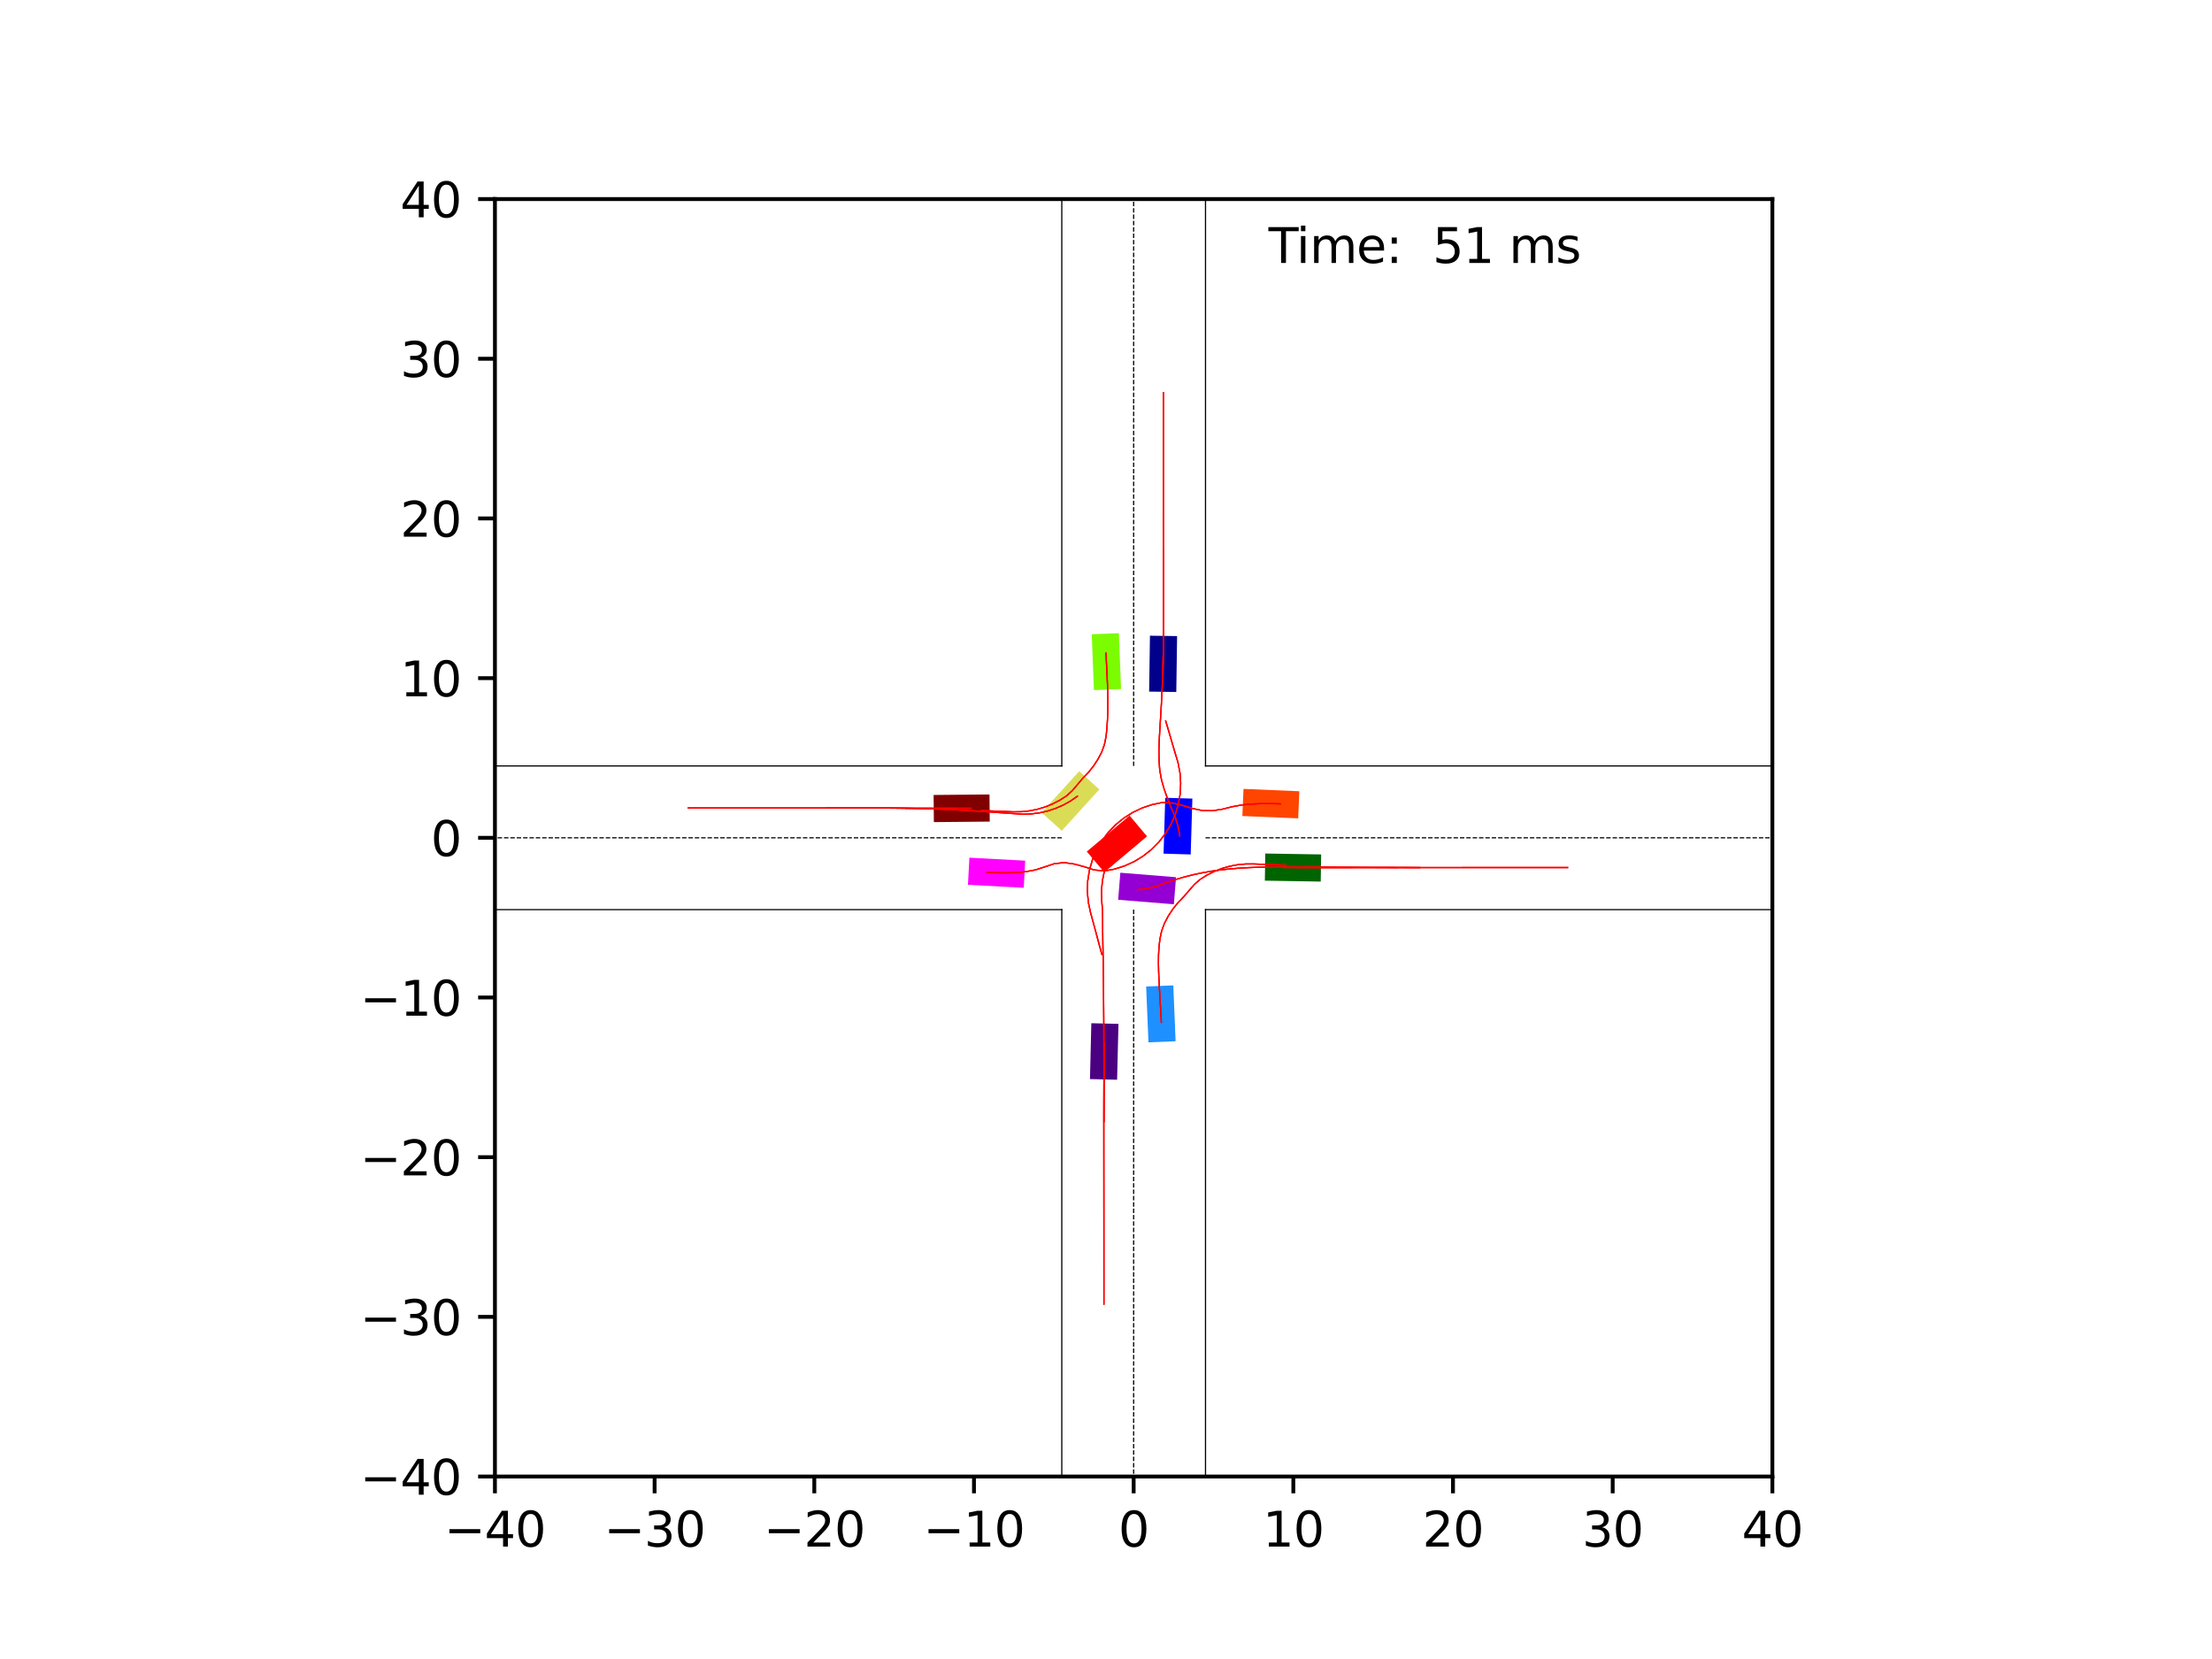 <?xml version="1.0" encoding="utf-8" standalone="no"?>
<!DOCTYPE svg PUBLIC "-//W3C//DTD SVG 1.1//EN"
  "http://www.w3.org/Graphics/SVG/1.1/DTD/svg11.dtd">
<svg xmlns:xlink="http://www.w3.org/1999/xlink" width="460.8pt" height="345.6pt" viewBox="0 0 460.8 345.6" xmlns="http://www.w3.org/2000/svg" version="1.1">
 <defs>
  <style type="text/css">*{stroke-linejoin: round; stroke-linecap: butt}</style>
 </defs>
 <g id="figure_1">
  <g id="patch_1">
   <path d="M 0 345.6 
L 460.8 345.6 
L 460.8 0 
L 0 0 
z
" style="fill: #ffffff"/>
  </g>
  <g id="axes_1">
   <g id="patch_2">
    <path d="M 103.104 307.584 
L 369.216 307.584 
L 369.216 41.472 
L 103.104 41.472 
z
" style="fill: #ffffff"/>
   </g>
   <g id="patch_3">
    <path d="M 245.042 144.152 
L 245.211 132.51 
L 239.556 132.428 
L 239.388 144.07 
z
" clip-path="url(#p0319dbdc70)" style="fill: #00008b"/>
   </g>
   <g id="patch_4">
    <path d="M 206.13 165.501 
L 194.488 165.606 
L 194.539 171.261 
L 206.181 171.155 
z
" clip-path="url(#p0319dbdc70)" style="fill: #800000"/>
   </g>
   <g id="patch_5">
    <path d="M 263.491 183.459 
L 275.132 183.648 
L 275.223 177.994 
L 263.583 177.805 
z
" clip-path="url(#p0319dbdc70)" style="fill: #006400"/>
   </g>
   <g id="patch_6">
    <path d="M 227.344 213.154 
L 227.061 224.792 
L 232.714 224.93 
L 232.997 213.291 
z
" clip-path="url(#p0319dbdc70)" style="fill: #4b0082"/>
   </g>
   <g id="patch_7">
    <path d="M 248.043 178 
L 248.393 166.363 
L 242.74 166.193 
L 242.39 177.83 
z
" clip-path="url(#p0319dbdc70)" style="fill: #0000ff"/>
   </g>
   <g id="patch_8">
    <path d="M 235.308 169.899 
L 226.399 177.394 
L 230.039 181.721 
L 238.948 174.227 
z
" clip-path="url(#p0319dbdc70)" style="fill: #ff0000"/>
   </g>
   <g id="patch_9">
    <path d="M 224.823 160.65 
L 216.999 169.272 
L 221.187 173.072 
L 229.011 164.45 
z
" clip-path="url(#p0319dbdc70)" style="fill: #dbdc56"/>
   </g>
   <g id="patch_10">
    <path d="M 232.932 187.441 
L 244.537 188.376 
L 244.991 182.739 
L 233.386 181.804 
z
" clip-path="url(#p0319dbdc70)" style="fill: #9400d3"/>
   </g>
   <g id="patch_11">
    <path d="M 244.898 216.907 
L 244.416 205.274 
L 238.766 205.509 
L 239.248 217.141 
z
" clip-path="url(#p0319dbdc70)" style="fill: #1e90ff"/>
   </g>
   <g id="patch_12">
    <path d="M 270.674 164.83 
L 259.042 164.343 
L 258.805 169.992 
L 270.437 170.48 
z
" clip-path="url(#p0319dbdc70)" style="fill: #ff4500"/>
   </g>
   <g id="patch_13">
    <path d="M 227.429 132.125 
L 227.886 143.758 
L 233.536 143.537 
L 233.08 131.903 
z
" clip-path="url(#p0319dbdc70)" style="fill: #7cfc00"/>
   </g>
   <g id="patch_14">
    <path d="M 201.644 184.318 
L 213.27 184.938 
L 213.571 179.292 
L 201.945 178.671 
z
" clip-path="url(#p0319dbdc70)" style="fill: #ff00ff"/>
   </g>
   <g id="matplotlib.axis_1">
    <g id="xtick_1">
     <g id="line2d_1">
      <defs>
       <path id="m25f420a0f6" d="M 0 0 
L 0 3.5 
" style="stroke: #000000; stroke-width: 0.8"/>
      </defs>
      <g>
       <use xlink:href="#m25f420a0f6" x="103.104" y="307.584" style="stroke: #000000; stroke-width: 0.8"/>
      </g>
     </g>
     <g id="text_1">
      <!-- −40 -->
      <g transform="translate(92.552 322.182) scale(0.1 -0.1)">
       <defs>
        <path id="DejaVuSans-2212" d="M 678 2272 
L 4684 2272 
L 4684 1741 
L 678 1741 
L 678 2272 
z
" transform="scale(0.016)"/>
        <path id="DejaVuSans-34" d="M 2419 4116 
L 825 1625 
L 2419 1625 
L 2419 4116 
z
M 2253 4666 
L 3047 4666 
L 3047 1625 
L 3713 1625 
L 3713 1100 
L 3047 1100 
L 3047 0 
L 2419 0 
L 2419 1100 
L 313 1100 
L 313 1709 
L 2253 4666 
z
" transform="scale(0.016)"/>
        <path id="DejaVuSans-30" d="M 2034 4250 
Q 1547 4250 1301 3770 
Q 1056 3291 1056 2328 
Q 1056 1369 1301 889 
Q 1547 409 2034 409 
Q 2525 409 2770 889 
Q 3016 1369 3016 2328 
Q 3016 3291 2770 3770 
Q 2525 4250 2034 4250 
z
M 2034 4750 
Q 2819 4750 3233 4129 
Q 3647 3509 3647 2328 
Q 3647 1150 3233 529 
Q 2819 -91 2034 -91 
Q 1250 -91 836 529 
Q 422 1150 422 2328 
Q 422 3509 836 4129 
Q 1250 4750 2034 4750 
z
" transform="scale(0.016)"/>
       </defs>
       <use xlink:href="#DejaVuSans-2212"/>
       <use xlink:href="#DejaVuSans-34" x="83.789"/>
       <use xlink:href="#DejaVuSans-30" x="147.412"/>
      </g>
     </g>
    </g>
    <g id="xtick_2">
     <g id="line2d_2">
      <g>
       <use xlink:href="#m25f420a0f6" x="136.368" y="307.584" style="stroke: #000000; stroke-width: 0.8"/>
      </g>
     </g>
     <g id="text_2">
      <!-- −30 -->
      <g transform="translate(125.816 322.182) scale(0.1 -0.1)">
       <defs>
        <path id="DejaVuSans-33" d="M 2597 2516 
Q 3050 2419 3304 2112 
Q 3559 1806 3559 1356 
Q 3559 666 3084 287 
Q 2609 -91 1734 -91 
Q 1441 -91 1130 -33 
Q 819 25 488 141 
L 488 750 
Q 750 597 1062 519 
Q 1375 441 1716 441 
Q 2309 441 2620 675 
Q 2931 909 2931 1356 
Q 2931 1769 2642 2001 
Q 2353 2234 1838 2234 
L 1294 2234 
L 1294 2753 
L 1863 2753 
Q 2328 2753 2575 2939 
Q 2822 3125 2822 3475 
Q 2822 3834 2567 4026 
Q 2313 4219 1838 4219 
Q 1578 4219 1281 4162 
Q 984 4106 628 3988 
L 628 4550 
Q 988 4650 1302 4700 
Q 1616 4750 1894 4750 
Q 2613 4750 3031 4423 
Q 3450 4097 3450 3541 
Q 3450 3153 3228 2886 
Q 3006 2619 2597 2516 
z
" transform="scale(0.016)"/>
       </defs>
       <use xlink:href="#DejaVuSans-2212"/>
       <use xlink:href="#DejaVuSans-33" x="83.789"/>
       <use xlink:href="#DejaVuSans-30" x="147.412"/>
      </g>
     </g>
    </g>
    <g id="xtick_3">
     <g id="line2d_3">
      <g>
       <use xlink:href="#m25f420a0f6" x="169.632" y="307.584" style="stroke: #000000; stroke-width: 0.8"/>
      </g>
     </g>
     <g id="text_3">
      <!-- −20 -->
      <g transform="translate(159.08 322.182) scale(0.1 -0.1)">
       <defs>
        <path id="DejaVuSans-32" d="M 1228 531 
L 3431 531 
L 3431 0 
L 469 0 
L 469 531 
Q 828 903 1448 1529 
Q 2069 2156 2228 2338 
Q 2531 2678 2651 2914 
Q 2772 3150 2772 3378 
Q 2772 3750 2511 3984 
Q 2250 4219 1831 4219 
Q 1534 4219 1204 4116 
Q 875 4013 500 3803 
L 500 4441 
Q 881 4594 1212 4672 
Q 1544 4750 1819 4750 
Q 2544 4750 2975 4387 
Q 3406 4025 3406 3419 
Q 3406 3131 3298 2873 
Q 3191 2616 2906 2266 
Q 2828 2175 2409 1742 
Q 1991 1309 1228 531 
z
" transform="scale(0.016)"/>
       </defs>
       <use xlink:href="#DejaVuSans-2212"/>
       <use xlink:href="#DejaVuSans-32" x="83.789"/>
       <use xlink:href="#DejaVuSans-30" x="147.412"/>
      </g>
     </g>
    </g>
    <g id="xtick_4">
     <g id="line2d_4">
      <g>
       <use xlink:href="#m25f420a0f6" x="202.896" y="307.584" style="stroke: #000000; stroke-width: 0.8"/>
      </g>
     </g>
     <g id="text_4">
      <!-- −10 -->
      <g transform="translate(192.344 322.182) scale(0.1 -0.1)">
       <defs>
        <path id="DejaVuSans-31" d="M 794 531 
L 1825 531 
L 1825 4091 
L 703 3866 
L 703 4441 
L 1819 4666 
L 2450 4666 
L 2450 531 
L 3481 531 
L 3481 0 
L 794 0 
L 794 531 
z
" transform="scale(0.016)"/>
       </defs>
       <use xlink:href="#DejaVuSans-2212"/>
       <use xlink:href="#DejaVuSans-31" x="83.789"/>
       <use xlink:href="#DejaVuSans-30" x="147.412"/>
      </g>
     </g>
    </g>
    <g id="xtick_5">
     <g id="line2d_5">
      <g>
       <use xlink:href="#m25f420a0f6" x="236.16" y="307.584" style="stroke: #000000; stroke-width: 0.8"/>
      </g>
     </g>
     <g id="text_5">
      <!-- 0 -->
      <g transform="translate(232.979 322.182) scale(0.1 -0.1)">
       <use xlink:href="#DejaVuSans-30"/>
      </g>
     </g>
    </g>
    <g id="xtick_6">
     <g id="line2d_6">
      <g>
       <use xlink:href="#m25f420a0f6" x="269.424" y="307.584" style="stroke: #000000; stroke-width: 0.8"/>
      </g>
     </g>
     <g id="text_6">
      <!-- 10 -->
      <g transform="translate(263.062 322.182) scale(0.1 -0.1)">
       <use xlink:href="#DejaVuSans-31"/>
       <use xlink:href="#DejaVuSans-30" x="63.623"/>
      </g>
     </g>
    </g>
    <g id="xtick_7">
     <g id="line2d_7">
      <g>
       <use xlink:href="#m25f420a0f6" x="302.688" y="307.584" style="stroke: #000000; stroke-width: 0.8"/>
      </g>
     </g>
     <g id="text_7">
      <!-- 20 -->
      <g transform="translate(296.325 322.182) scale(0.1 -0.1)">
       <use xlink:href="#DejaVuSans-32"/>
       <use xlink:href="#DejaVuSans-30" x="63.623"/>
      </g>
     </g>
    </g>
    <g id="xtick_8">
     <g id="line2d_8">
      <g>
       <use xlink:href="#m25f420a0f6" x="335.952" y="307.584" style="stroke: #000000; stroke-width: 0.8"/>
      </g>
     </g>
     <g id="text_8">
      <!-- 30 -->
      <g transform="translate(329.589 322.182) scale(0.1 -0.1)">
       <use xlink:href="#DejaVuSans-33"/>
       <use xlink:href="#DejaVuSans-30" x="63.623"/>
      </g>
     </g>
    </g>
    <g id="xtick_9">
     <g id="line2d_9">
      <g>
       <use xlink:href="#m25f420a0f6" x="369.216" y="307.584" style="stroke: #000000; stroke-width: 0.8"/>
      </g>
     </g>
     <g id="text_9">
      <!-- 40 -->
      <g transform="translate(362.853 322.182) scale(0.1 -0.1)">
       <use xlink:href="#DejaVuSans-34"/>
       <use xlink:href="#DejaVuSans-30" x="63.623"/>
      </g>
     </g>
    </g>
   </g>
   <g id="matplotlib.axis_2">
    <g id="ytick_1">
     <g id="line2d_10">
      <defs>
       <path id="m17281ba8e9" d="M 0 0 
L -3.5 0 
" style="stroke: #000000; stroke-width: 0.8"/>
      </defs>
      <g>
       <use xlink:href="#m17281ba8e9" x="103.104" y="307.584" style="stroke: #000000; stroke-width: 0.8"/>
      </g>
     </g>
     <g id="text_10">
      <!-- −40 -->
      <g transform="translate(74.999 311.383) scale(0.1 -0.1)">
       <use xlink:href="#DejaVuSans-2212"/>
       <use xlink:href="#DejaVuSans-34" x="83.789"/>
       <use xlink:href="#DejaVuSans-30" x="147.412"/>
      </g>
     </g>
    </g>
    <g id="ytick_2">
     <g id="line2d_11">
      <g>
       <use xlink:href="#m17281ba8e9" x="103.104" y="274.32" style="stroke: #000000; stroke-width: 0.8"/>
      </g>
     </g>
     <g id="text_11">
      <!-- −30 -->
      <g transform="translate(74.999 278.119) scale(0.1 -0.1)">
       <use xlink:href="#DejaVuSans-2212"/>
       <use xlink:href="#DejaVuSans-33" x="83.789"/>
       <use xlink:href="#DejaVuSans-30" x="147.412"/>
      </g>
     </g>
    </g>
    <g id="ytick_3">
     <g id="line2d_12">
      <g>
       <use xlink:href="#m17281ba8e9" x="103.104" y="241.056" style="stroke: #000000; stroke-width: 0.8"/>
      </g>
     </g>
     <g id="text_12">
      <!-- −20 -->
      <g transform="translate(74.999 244.855) scale(0.1 -0.1)">
       <use xlink:href="#DejaVuSans-2212"/>
       <use xlink:href="#DejaVuSans-32" x="83.789"/>
       <use xlink:href="#DejaVuSans-30" x="147.412"/>
      </g>
     </g>
    </g>
    <g id="ytick_4">
     <g id="line2d_13">
      <g>
       <use xlink:href="#m17281ba8e9" x="103.104" y="207.792" style="stroke: #000000; stroke-width: 0.8"/>
      </g>
     </g>
     <g id="text_13">
      <!-- −10 -->
      <g transform="translate(74.999 211.591) scale(0.1 -0.1)">
       <use xlink:href="#DejaVuSans-2212"/>
       <use xlink:href="#DejaVuSans-31" x="83.789"/>
       <use xlink:href="#DejaVuSans-30" x="147.412"/>
      </g>
     </g>
    </g>
    <g id="ytick_5">
     <g id="line2d_14">
      <g>
       <use xlink:href="#m17281ba8e9" x="103.104" y="174.528" style="stroke: #000000; stroke-width: 0.8"/>
      </g>
     </g>
     <g id="text_14">
      <!-- 0 -->
      <g transform="translate(89.742 178.327) scale(0.1 -0.1)">
       <use xlink:href="#DejaVuSans-30"/>
      </g>
     </g>
    </g>
    <g id="ytick_6">
     <g id="line2d_15">
      <g>
       <use xlink:href="#m17281ba8e9" x="103.104" y="141.264" style="stroke: #000000; stroke-width: 0.8"/>
      </g>
     </g>
     <g id="text_15">
      <!-- 10 -->
      <g transform="translate(83.379 145.063) scale(0.1 -0.1)">
       <use xlink:href="#DejaVuSans-31"/>
       <use xlink:href="#DejaVuSans-30" x="63.623"/>
      </g>
     </g>
    </g>
    <g id="ytick_7">
     <g id="line2d_16">
      <g>
       <use xlink:href="#m17281ba8e9" x="103.104" y="108" style="stroke: #000000; stroke-width: 0.8"/>
      </g>
     </g>
     <g id="text_16">
      <!-- 20 -->
      <g transform="translate(83.379 111.799) scale(0.1 -0.1)">
       <use xlink:href="#DejaVuSans-32"/>
       <use xlink:href="#DejaVuSans-30" x="63.623"/>
      </g>
     </g>
    </g>
    <g id="ytick_8">
     <g id="line2d_17">
      <g>
       <use xlink:href="#m17281ba8e9" x="103.104" y="74.736" style="stroke: #000000; stroke-width: 0.8"/>
      </g>
     </g>
     <g id="text_17">
      <!-- 30 -->
      <g transform="translate(83.379 78.535) scale(0.1 -0.1)">
       <use xlink:href="#DejaVuSans-33"/>
       <use xlink:href="#DejaVuSans-30" x="63.623"/>
      </g>
     </g>
    </g>
    <g id="ytick_9">
     <g id="line2d_18">
      <g>
       <use xlink:href="#m17281ba8e9" x="103.104" y="41.472" style="stroke: #000000; stroke-width: 0.8"/>
      </g>
     </g>
     <g id="text_18">
      <!-- 40 -->
      <g transform="translate(83.379 45.271) scale(0.1 -0.1)">
       <use xlink:href="#DejaVuSans-34"/>
       <use xlink:href="#DejaVuSans-30" x="63.623"/>
      </g>
     </g>
    </g>
   </g>
   <g id="line2d_19">
    <path d="M 251.129 346.6 
L 251.129 189.497 
" clip-path="url(#p0319dbdc70)" style="fill: none; stroke: #000000; stroke-width: 0.25; stroke-linecap: square"/>
   </g>
   <g id="line2d_20">
    <path d="M 251.129 189.497 
L 417.449 189.497 
" clip-path="url(#p0319dbdc70)" style="fill: none; stroke: #000000; stroke-width: 0.25; stroke-linecap: square"/>
   </g>
   <g id="line2d_21">
    <path d="M 417.449 159.559 
L 251.129 159.559 
" clip-path="url(#p0319dbdc70)" style="fill: none; stroke: #000000; stroke-width: 0.25; stroke-linecap: square"/>
   </g>
   <g id="line2d_22">
    <path d="M 251.129 159.559 
L 251.129 -1 
" clip-path="url(#p0319dbdc70)" style="fill: none; stroke: #000000; stroke-width: 0.25; stroke-linecap: square"/>
   </g>
   <g id="line2d_23">
    <path d="M 221.191 -1 
L 221.191 159.559 
" clip-path="url(#p0319dbdc70)" style="fill: none; stroke: #000000; stroke-width: 0.25; stroke-linecap: square"/>
   </g>
   <g id="line2d_24">
    <path d="M 221.191 159.559 
L 54.871 159.559 
" clip-path="url(#p0319dbdc70)" style="fill: none; stroke: #000000; stroke-width: 0.25; stroke-linecap: square"/>
   </g>
   <g id="line2d_25">
    <path d="M 54.871 189.497 
L 221.191 189.497 
" clip-path="url(#p0319dbdc70)" style="fill: none; stroke: #000000; stroke-width: 0.25; stroke-linecap: square"/>
   </g>
   <g id="line2d_26">
    <path d="M 221.191 189.497 
L 221.191 346.6 
" clip-path="url(#p0319dbdc70)" style="fill: none; stroke: #000000; stroke-width: 0.25; stroke-linecap: square"/>
   </g>
   <g id="line2d_27">
    <path d="M 251.129 174.528 
L 417.449 174.528 
" clip-path="url(#p0319dbdc70)" style="fill: none; stroke-dasharray: 0.925,0.4; stroke-dashoffset: 0; stroke: #000000; stroke-width: 0.25"/>
   </g>
   <g id="line2d_28">
    <path d="M 236.16 159.559 
L 236.16 -1 
" clip-path="url(#p0319dbdc70)" style="fill: none; stroke-dasharray: 0.925,0.4; stroke-dashoffset: 0; stroke: #000000; stroke-width: 0.25"/>
   </g>
   <g id="line2d_29">
    <path d="M 221.191 174.528 
L 54.871 174.528 
" clip-path="url(#p0319dbdc70)" style="fill: none; stroke-dasharray: 0.925,0.4; stroke-dashoffset: 0; stroke: #000000; stroke-width: 0.25"/>
   </g>
   <g id="line2d_30">
    <path d="M 236.16 189.497 
L 236.16 346.6 
" clip-path="url(#p0319dbdc70)" style="fill: none; stroke-dasharray: 0.925,0.4; stroke-dashoffset: 0; stroke: #000000; stroke-width: 0.25"/>
   </g>
   <g id="line2d_31">
    <path d="M 242.273 140.253 
L 242.3 138.29 
L 242.321 136.329 
L 242.337 134.37 
L 242.349 132.413 
L 242.358 130.457 
L 242.364 128.502 
L 242.368 126.549 
L 242.37 124.598 
L 242.371 122.647 
L 242.371 120.697 
L 242.37 118.748 
L 242.369 116.799 
L 242.368 114.852 
L 242.367 112.905 
L 242.366 110.958 
L 242.365 109.011 
L 242.364 107.065 
L 242.363 105.12 
L 242.362 103.174 
L 242.362 101.229 
L 242.361 99.284 
L 242.361 97.339 
L 242.361 95.394 
L 242.36 93.449 
L 242.36 91.504 
L 242.36 89.56 
L 242.36 87.615 
L 242.36 85.67 
L 242.36 83.726 
L 242.36 81.781 
" clip-path="url(#p0319dbdc70)" style="fill: none; stroke: #ff0000; stroke-opacity: 0.2; stroke-width: 0.25; stroke-linecap: square"/>
   </g>
   <g id="line2d_32">
    <path d="M 242.273 140.253 
L 242.299 138.29 
L 242.32 136.329 
L 242.337 134.37 
L 242.349 132.413 
L 242.358 130.457 
L 242.364 128.503 
L 242.368 126.55 
L 242.37 124.598 
L 242.371 122.647 
L 242.371 120.697 
L 242.37 118.748 
L 242.369 116.8 
L 242.368 114.853 
L 242.367 112.906 
L 242.366 110.959 
L 242.365 109.013 
L 242.364 107.067 
L 242.363 105.121 
L 242.362 103.176 
L 242.362 101.231 
L 242.361 99.286 
L 242.361 97.341 
L 242.361 95.397 
L 242.36 93.452 
L 242.36 91.507 
L 242.36 89.563 
L 242.36 87.618 
L 242.36 85.674 
L 242.36 83.73 
L 242.36 81.785 
" clip-path="url(#p0319dbdc70)" style="fill: none; stroke: #ff0000; stroke-opacity: 0.4; stroke-width: 0.25; stroke-linecap: square"/>
   </g>
   <g id="line2d_33">
    <path d="M 242.273 140.253 
L 242.299 138.29 
L 242.32 136.329 
L 242.337 134.37 
L 242.349 132.413 
L 242.358 130.457 
L 242.364 128.503 
L 242.368 126.55 
L 242.37 124.598 
L 242.371 122.647 
L 242.371 120.697 
L 242.37 118.748 
L 242.369 116.8 
L 242.368 114.852 
L 242.367 112.905 
L 242.366 110.958 
L 242.365 109.012 
L 242.364 107.066 
L 242.363 105.121 
L 242.362 103.175 
L 242.362 101.23 
L 242.361 99.285 
L 242.361 97.34 
L 242.361 95.395 
L 242.36 93.45 
L 242.36 91.506 
L 242.36 89.561 
L 242.36 87.616 
L 242.36 85.672 
L 242.36 83.727 
L 242.36 81.783 
" clip-path="url(#p0319dbdc70)" style="fill: none; stroke: #ff0000; stroke-opacity: 0.6; stroke-width: 0.25; stroke-linecap: square"/>
   </g>
   <g id="line2d_34">
    <path d="M 242.273 140.253 
L 242.299 138.29 
L 242.32 136.329 
L 242.337 134.37 
L 242.349 132.413 
L 242.358 130.457 
L 242.364 128.503 
L 242.368 126.55 
L 242.37 124.598 
L 242.371 122.647 
L 242.371 120.697 
L 242.37 118.748 
L 242.369 116.8 
L 242.368 114.852 
L 242.367 112.905 
L 242.366 110.959 
L 242.365 109.013 
L 242.364 107.067 
L 242.363 105.121 
L 242.362 103.176 
L 242.362 101.231 
L 242.361 99.286 
L 242.361 97.341 
L 242.361 95.396 
L 242.36 93.451 
L 242.36 91.507 
L 242.36 89.562 
L 242.36 87.618 
L 242.36 85.673 
L 242.36 83.729 
L 242.36 81.784 
" clip-path="url(#p0319dbdc70)" style="fill: none; stroke: #ff0000; stroke-opacity: 0.8; stroke-width: 0.25; stroke-linecap: square"/>
   </g>
   <g id="line2d_35">
    <path d="M 242.273 140.253 
L 242.299 138.29 
L 242.32 136.329 
L 242.336 134.37 
L 242.349 132.413 
L 242.358 130.457 
L 242.364 128.503 
L 242.368 126.55 
L 242.37 124.598 
L 242.371 122.647 
L 242.371 120.697 
L 242.37 118.748 
L 242.369 116.8 
L 242.368 114.852 
L 242.367 112.905 
L 242.366 110.959 
L 242.365 109.012 
L 242.364 107.066 
L 242.363 105.121 
L 242.362 103.175 
L 242.362 101.23 
L 242.361 99.285 
L 242.361 97.34 
L 242.361 95.395 
L 242.36 93.451 
L 242.36 91.506 
L 242.36 89.561 
L 242.36 87.617 
L 242.36 85.672 
L 242.36 83.728 
L 242.36 81.783 
" clip-path="url(#p0319dbdc70)" style="fill: none; stroke: #ff0000; stroke-width: 0.25; stroke-linecap: square"/>
   </g>
   <g id="line2d_36">
    <path d="M 202.312 168.384 
L 200.334 168.383 
L 198.357 168.38 
L 196.382 168.375 
L 194.408 168.368 
L 192.435 168.362 
L 190.464 168.356 
L 188.493 168.35 
L 186.524 168.345 
L 184.556 168.34 
L 182.588 168.337 
L 180.622 168.334 
L 178.656 168.331 
L 176.691 168.33 
L 174.727 168.328 
L 172.764 168.327 
L 170.801 168.327 
L 168.839 168.327 
L 166.878 168.326 
L 164.916 168.326 
L 162.956 168.326 
L 160.995 168.326 
L 159.035 168.327 
L 157.075 168.327 
L 155.116 168.327 
L 153.157 168.327 
L 151.197 168.327 
L 149.238 168.327 
L 147.279 168.327 
L 145.32 168.328 
L 143.362 168.328 
" clip-path="url(#p0319dbdc70)" style="fill: none; stroke: #ff0000; stroke-opacity: 0.2; stroke-width: 0.25; stroke-linecap: square"/>
   </g>
   <g id="line2d_37">
    <path d="M 202.312 168.384 
L 200.334 168.382 
L 198.357 168.379 
L 196.382 168.374 
L 194.408 168.368 
L 192.435 168.361 
L 190.464 168.355 
L 188.493 168.35 
L 186.524 168.345 
L 184.555 168.34 
L 182.588 168.337 
L 180.621 168.334 
L 178.656 168.331 
L 176.691 168.33 
L 174.726 168.329 
L 172.763 168.328 
L 170.8 168.327 
L 168.838 168.327 
L 166.876 168.327 
L 164.914 168.326 
L 162.953 168.327 
L 160.993 168.327 
L 159.032 168.327 
L 157.072 168.327 
L 155.112 168.327 
L 153.153 168.327 
L 151.193 168.327 
L 149.234 168.327 
L 147.274 168.328 
L 145.315 168.328 
L 143.356 168.328 
" clip-path="url(#p0319dbdc70)" style="fill: none; stroke: #ff0000; stroke-opacity: 0.4; stroke-width: 0.25; stroke-linecap: square"/>
   </g>
   <g id="line2d_38">
    <path d="M 202.312 168.384 
L 200.334 168.382 
L 198.357 168.378 
L 196.382 168.373 
L 194.408 168.367 
L 192.435 168.361 
L 190.464 168.355 
L 188.493 168.349 
L 186.524 168.344 
L 184.555 168.34 
L 182.588 168.337 
L 180.622 168.334 
L 178.656 168.331 
L 176.691 168.33 
L 174.727 168.329 
L 172.764 168.328 
L 170.801 168.327 
L 168.839 168.327 
L 166.877 168.327 
L 164.916 168.326 
L 162.955 168.326 
L 160.994 168.327 
L 159.034 168.327 
L 157.074 168.327 
L 155.114 168.327 
L 153.155 168.327 
L 151.196 168.327 
L 149.236 168.327 
L 147.277 168.327 
L 145.318 168.328 
L 143.359 168.328 
" clip-path="url(#p0319dbdc70)" style="fill: none; stroke: #ff0000; stroke-opacity: 0.6; stroke-width: 0.25; stroke-linecap: square"/>
   </g>
   <g id="line2d_39">
    <path d="M 202.312 168.384 
L 200.334 168.381 
L 198.357 168.378 
L 196.382 168.373 
L 194.408 168.367 
L 192.435 168.361 
L 190.464 168.355 
L 188.493 168.349 
L 186.524 168.344 
L 184.555 168.34 
L 182.588 168.337 
L 180.621 168.334 
L 178.656 168.332 
L 176.691 168.33 
L 174.727 168.329 
L 172.763 168.328 
L 170.8 168.327 
L 168.838 168.327 
L 166.876 168.327 
L 164.915 168.326 
L 162.954 168.327 
L 160.993 168.327 
L 159.033 168.327 
L 157.073 168.327 
L 155.113 168.327 
L 153.154 168.327 
L 151.194 168.327 
L 149.235 168.327 
L 147.276 168.328 
L 145.316 168.328 
L 143.357 168.328 
" clip-path="url(#p0319dbdc70)" style="fill: none; stroke: #ff0000; stroke-opacity: 0.8; stroke-width: 0.25; stroke-linecap: square"/>
   </g>
   <g id="line2d_40">
    <path d="M 202.312 168.384 
L 200.334 168.381 
L 198.357 168.377 
L 196.382 168.373 
L 194.408 168.367 
L 192.435 168.361 
L 190.464 168.355 
L 188.493 168.349 
L 186.524 168.344 
L 184.555 168.34 
L 182.588 168.337 
L 180.622 168.334 
L 178.656 168.332 
L 176.691 168.33 
L 174.727 168.329 
L 172.763 168.328 
L 170.801 168.327 
L 168.838 168.327 
L 166.877 168.327 
L 164.915 168.326 
L 162.954 168.327 
L 160.994 168.327 
L 159.034 168.327 
L 157.074 168.327 
L 155.114 168.327 
L 153.154 168.327 
L 151.195 168.327 
L 149.236 168.327 
L 147.276 168.327 
L 145.317 168.328 
L 143.358 168.328 
" clip-path="url(#p0319dbdc70)" style="fill: none; stroke: #ff0000; stroke-width: 0.25; stroke-linecap: square"/>
   </g>
   <g id="line2d_41">
    <path d="M 267.369 180.712 
L 269.357 180.729 
L 271.343 180.741 
L 273.327 180.748 
L 275.309 180.751 
L 277.289 180.752 
L 279.268 180.751 
L 281.245 180.749 
L 283.221 180.747 
L 285.195 180.744 
L 287.169 180.741 
L 289.142 180.739 
L 291.114 180.736 
L 293.085 180.734 
L 295.056 180.733 
L 297.026 180.731 
L 298.996 180.73 
L 300.965 180.729 
L 302.935 180.729 
L 304.904 180.728 
L 306.872 180.728 
L 308.841 180.728 
L 310.81 180.728 
L 312.778 180.728 
L 314.746 180.728 
L 316.715 180.728 
L 318.683 180.728 
L 320.651 180.728 
L 322.619 180.728 
L 324.588 180.728 
L 326.556 180.728 
" clip-path="url(#p0319dbdc70)" style="fill: none; stroke: #ff0000; stroke-opacity: 0.2; stroke-width: 0.25; stroke-linecap: square"/>
   </g>
   <g id="line2d_42">
    <path d="M 267.369 180.712 
L 269.357 180.728 
L 271.343 180.74 
L 273.327 180.747 
L 275.309 180.751 
L 277.289 180.752 
L 279.268 180.751 
L 281.245 180.749 
L 283.22 180.747 
L 285.195 180.744 
L 287.168 180.741 
L 289.141 180.739 
L 291.113 180.736 
L 293.084 180.734 
L 295.054 180.733 
L 297.025 180.731 
L 298.994 180.73 
L 300.963 180.729 
L 302.932 180.729 
L 304.901 180.728 
L 306.87 180.728 
L 308.838 180.728 
L 310.806 180.728 
L 312.774 180.728 
L 314.742 180.728 
L 316.71 180.728 
L 318.678 180.728 
L 320.646 180.728 
L 322.614 180.728 
L 324.582 180.728 
L 326.55 180.728 
" clip-path="url(#p0319dbdc70)" style="fill: none; stroke: #ff0000; stroke-opacity: 0.4; stroke-width: 0.25; stroke-linecap: square"/>
   </g>
   <g id="line2d_43">
    <path d="M 267.369 180.712 
L 269.357 180.728 
L 271.343 180.74 
L 273.327 180.747 
L 275.309 180.75 
L 277.289 180.751 
L 279.268 180.751 
L 281.245 180.749 
L 283.221 180.746 
L 285.195 180.744 
L 287.169 180.741 
L 289.141 180.739 
L 291.113 180.736 
L 293.085 180.734 
L 295.055 180.733 
L 297.025 180.731 
L 298.995 180.73 
L 300.965 180.729 
L 302.934 180.729 
L 304.903 180.728 
L 306.871 180.728 
L 308.84 180.728 
L 310.808 180.728 
L 312.776 180.728 
L 314.745 180.728 
L 316.713 180.728 
L 318.681 180.728 
L 320.649 180.728 
L 322.617 180.728 
L 324.585 180.728 
L 326.553 180.728 
" clip-path="url(#p0319dbdc70)" style="fill: none; stroke: #ff0000; stroke-opacity: 0.6; stroke-width: 0.25; stroke-linecap: square"/>
   </g>
   <g id="line2d_44">
    <path d="M 267.369 180.712 
L 269.357 180.727 
L 271.343 180.739 
L 273.327 180.746 
L 275.309 180.75 
L 277.289 180.751 
L 279.268 180.75 
L 281.245 180.749 
L 283.22 180.746 
L 285.195 180.744 
L 287.169 180.741 
L 289.141 180.739 
L 291.113 180.736 
L 293.084 180.734 
L 295.055 180.733 
L 297.025 180.731 
L 298.995 180.73 
L 300.964 180.73 
L 302.933 180.729 
L 304.902 180.728 
L 306.87 180.728 
L 308.839 180.728 
L 310.807 180.728 
L 312.775 180.728 
L 314.743 180.728 
L 316.711 180.728 
L 318.68 180.728 
L 320.648 180.728 
L 322.616 180.728 
L 324.584 180.728 
L 326.552 180.728 
" clip-path="url(#p0319dbdc70)" style="fill: none; stroke: #ff0000; stroke-opacity: 0.8; stroke-width: 0.25; stroke-linecap: square"/>
   </g>
   <g id="line2d_45">
    <path d="M 267.369 180.712 
L 269.357 180.727 
L 271.343 180.739 
L 273.327 180.746 
L 275.309 180.75 
L 277.289 180.751 
L 279.268 180.75 
L 281.245 180.749 
L 283.221 180.746 
L 285.195 180.744 
L 287.169 180.741 
L 289.141 180.739 
L 291.113 180.736 
L 293.084 180.734 
L 295.055 180.733 
L 297.025 180.731 
L 298.995 180.73 
L 300.964 180.73 
L 302.933 180.729 
L 304.902 180.728 
L 306.871 180.728 
L 308.839 180.728 
L 310.808 180.728 
L 312.776 180.728 
L 314.744 180.728 
L 316.712 180.728 
L 318.68 180.728 
L 320.648 180.728 
L 322.616 180.728 
L 324.585 180.728 
L 326.553 180.728 
" clip-path="url(#p0319dbdc70)" style="fill: none; stroke: #ff0000; stroke-width: 0.25; stroke-linecap: square"/>
   </g>
   <g id="line2d_46">
    <path d="M 230.058 217.254 
L 230.027 219.042 
L 230.003 220.832 
L 229.984 222.625 
L 229.97 224.421 
L 229.96 226.22 
L 229.953 228.02 
L 229.949 229.823 
L 229.947 231.629 
L 229.945 233.436 
L 229.945 235.245 
L 229.946 237.056 
L 229.947 238.869 
L 229.949 240.684 
L 229.95 242.5 
L 229.951 244.317 
L 229.953 246.136 
L 229.954 247.956 
L 229.955 249.777 
L 229.956 251.599 
L 229.957 253.421 
L 229.958 255.245 
L 229.958 257.069 
L 229.959 258.894 
L 229.959 260.719 
L 229.959 262.545 
L 229.96 264.371 
L 229.96 266.197 
L 229.96 268.023 
L 229.96 269.85 
L 229.96 271.676 
" clip-path="url(#p0319dbdc70)" style="fill: none; stroke: #ff0000; stroke-opacity: 0.2; stroke-width: 0.25; stroke-linecap: square"/>
   </g>
   <g id="line2d_47">
    <path d="M 230.058 217.254 
L 230.028 219.042 
L 230.003 220.832 
L 229.985 222.625 
L 229.971 224.421 
L 229.961 226.219 
L 229.954 228.02 
L 229.949 229.823 
L 229.947 231.628 
L 229.946 233.435 
L 229.945 235.244 
L 229.946 237.055 
L 229.947 238.868 
L 229.948 240.682 
L 229.95 242.498 
L 229.951 244.315 
L 229.953 246.133 
L 229.954 247.952 
L 229.955 249.773 
L 229.956 251.594 
L 229.957 253.416 
L 229.958 255.239 
L 229.958 257.063 
L 229.959 258.887 
L 229.959 260.711 
L 229.959 262.536 
L 229.96 264.361 
L 229.96 266.187 
L 229.96 268.012 
L 229.96 269.838 
L 229.96 271.664 
" clip-path="url(#p0319dbdc70)" style="fill: none; stroke: #ff0000; stroke-opacity: 0.4; stroke-width: 0.25; stroke-linecap: square"/>
   </g>
   <g id="line2d_48">
    <path d="M 230.058 217.254 
L 230.028 219.042 
L 230.004 220.832 
L 229.985 222.625 
L 229.971 224.421 
L 229.961 226.219 
L 229.954 228.02 
L 229.949 229.823 
L 229.947 231.628 
L 229.946 233.436 
L 229.946 235.245 
L 229.946 237.056 
L 229.947 238.869 
L 229.948 240.683 
L 229.95 242.499 
L 229.951 244.316 
L 229.953 246.135 
L 229.954 247.954 
L 229.955 249.775 
L 229.956 251.597 
L 229.957 253.419 
L 229.958 255.242 
L 229.958 257.066 
L 229.959 258.891 
L 229.959 260.716 
L 229.959 262.541 
L 229.96 264.367 
L 229.96 266.192 
L 229.96 268.019 
L 229.96 269.845 
L 229.96 271.671 
" clip-path="url(#p0319dbdc70)" style="fill: none; stroke: #ff0000; stroke-opacity: 0.6; stroke-width: 0.25; stroke-linecap: square"/>
   </g>
   <g id="line2d_49">
    <path d="M 230.058 217.254 
L 230.029 219.042 
L 230.004 220.832 
L 229.985 222.625 
L 229.971 224.421 
L 229.961 226.219 
L 229.954 228.02 
L 229.949 229.823 
L 229.947 231.628 
L 229.946 233.435 
L 229.946 235.245 
L 229.946 237.056 
L 229.947 238.868 
L 229.948 240.682 
L 229.95 242.498 
L 229.951 244.315 
L 229.953 246.134 
L 229.954 247.953 
L 229.955 249.774 
L 229.956 251.595 
L 229.957 253.417 
L 229.958 255.241 
L 229.958 257.064 
L 229.959 258.888 
L 229.959 260.713 
L 229.959 262.538 
L 229.96 264.364 
L 229.96 266.189 
L 229.96 268.015 
L 229.96 269.841 
L 229.96 271.667 
" clip-path="url(#p0319dbdc70)" style="fill: none; stroke: #ff0000; stroke-opacity: 0.8; stroke-width: 0.25; stroke-linecap: square"/>
   </g>
   <g id="line2d_50">
    <path d="M 230.058 217.254 
L 230.029 219.042 
L 230.004 220.832 
L 229.986 222.625 
L 229.971 224.421 
L 229.961 226.219 
L 229.954 228.02 
L 229.95 229.823 
L 229.947 231.628 
L 229.946 233.436 
L 229.946 235.245 
L 229.946 237.056 
L 229.947 238.869 
L 229.948 240.683 
L 229.95 242.499 
L 229.951 244.316 
L 229.953 246.134 
L 229.954 247.954 
L 229.955 249.775 
L 229.956 251.596 
L 229.957 253.419 
L 229.958 255.242 
L 229.958 257.065 
L 229.959 258.89 
L 229.959 260.715 
L 229.959 262.54 
L 229.96 264.365 
L 229.96 266.191 
L 229.96 268.017 
L 229.96 269.843 
L 229.96 271.669 
" clip-path="url(#p0319dbdc70)" style="fill: none; stroke: #ff0000; stroke-width: 0.25; stroke-linecap: square"/>
   </g>
   <g id="line2d_51">
    <path d="M 245.765 174.114 
L 245.391 172.097 
L 244.795 170.133 
L 243.982 168.248 
L 243.205 166.349 
L 242.513 164.42 
L 241.95 162.453 
L 241.58 160.444 
L 241.432 158.413 
L 241.405 156.381 
L 241.467 154.357 
L 241.584 152.34 
L 241.71 150.329 
L 241.835 148.322 
L 241.951 146.32 
L 242.055 144.321 
L 242.143 142.325 
L 242.215 140.332 
L 242.272 138.342 
L 242.315 136.354 
L 242.346 134.369 
L 242.367 132.386 
L 242.38 130.405 
L 242.388 128.425 
L 242.391 126.447 
L 242.391 124.47 
L 242.389 122.494 
L 242.385 120.519 
L 242.38 118.544 
L 242.375 116.57 
L 242.369 114.595 
" clip-path="url(#p0319dbdc70)" style="fill: none; stroke: #ff0000; stroke-opacity: 0.2; stroke-width: 0.25; stroke-linecap: square"/>
   </g>
   <g id="line2d_52">
    <path d="M 245.765 174.114 
L 245.395 172.096 
L 244.797 170.133 
L 243.983 168.249 
L 243.209 166.349 
L 242.521 164.419 
L 241.96 162.452 
L 241.592 160.444 
L 241.443 158.413 
L 241.415 156.382 
L 241.475 154.358 
L 241.59 152.341 
L 241.713 150.33 
L 241.836 148.324 
L 241.951 146.322 
L 242.054 144.323 
L 242.141 142.328 
L 242.213 140.335 
L 242.27 138.345 
L 242.313 136.358 
L 242.344 134.373 
L 242.366 132.39 
L 242.379 130.409 
L 242.387 128.429 
L 242.39 126.452 
L 242.39 124.475 
L 242.388 122.499 
L 242.384 120.524 
L 242.379 118.55 
L 242.373 116.575 
L 242.368 114.601 
" clip-path="url(#p0319dbdc70)" style="fill: none; stroke: #ff0000; stroke-opacity: 0.4; stroke-width: 0.25; stroke-linecap: square"/>
   </g>
   <g id="line2d_53">
    <path d="M 245.765 174.114 
L 245.395 172.096 
L 244.798 170.133 
L 243.984 168.248 
L 243.211 166.349 
L 242.523 164.418 
L 241.963 162.451 
L 241.596 160.443 
L 241.447 158.412 
L 241.418 156.381 
L 241.478 154.357 
L 241.592 152.34 
L 241.716 150.329 
L 241.839 148.323 
L 241.954 146.321 
L 242.056 144.323 
L 242.143 142.327 
L 242.215 140.335 
L 242.272 138.345 
L 242.315 136.357 
L 242.346 134.372 
L 242.367 132.389 
L 242.381 130.408 
L 242.389 128.429 
L 242.392 126.451 
L 242.392 124.474 
L 242.389 122.498 
L 242.385 120.523 
L 242.38 118.549 
L 242.375 116.575 
L 242.369 114.601 
" clip-path="url(#p0319dbdc70)" style="fill: none; stroke: #ff0000; stroke-opacity: 0.6; stroke-width: 0.25; stroke-linecap: square"/>
   </g>
   <g id="line2d_54">
    <path d="M 245.765 174.114 
L 245.392 172.097 
L 244.797 170.133 
L 243.984 168.248 
L 243.211 166.348 
L 242.524 164.418 
L 241.964 162.45 
L 241.597 160.442 
L 241.448 158.411 
L 241.419 156.381 
L 241.48 154.356 
L 241.593 152.34 
L 241.717 150.329 
L 241.839 148.323 
L 241.954 146.321 
L 242.056 144.322 
L 242.143 142.327 
L 242.215 140.334 
L 242.272 138.344 
L 242.315 136.357 
L 242.346 134.372 
L 242.367 132.389 
L 242.381 130.408 
L 242.388 128.429 
L 242.391 126.451 
L 242.391 124.474 
L 242.388 122.498 
L 242.384 120.523 
L 242.379 118.549 
L 242.374 116.575 
L 242.368 114.601 
" clip-path="url(#p0319dbdc70)" style="fill: none; stroke: #ff0000; stroke-opacity: 0.8; stroke-width: 0.25; stroke-linecap: square"/>
   </g>
   <g id="line2d_55">
    <path d="M 245.765 174.114 
L 245.391 172.097 
L 244.796 170.133 
L 243.983 168.248 
L 243.211 166.348 
L 242.524 164.418 
L 241.965 162.45 
L 241.598 160.442 
L 241.449 158.411 
L 241.42 156.381 
L 241.481 154.356 
L 241.594 152.34 
L 241.717 150.329 
L 241.84 148.323 
L 241.954 146.321 
L 242.056 144.322 
L 242.143 142.327 
L 242.215 140.334 
L 242.272 138.345 
L 242.315 136.357 
L 242.346 134.372 
L 242.367 132.389 
L 242.381 130.408 
L 242.389 128.429 
L 242.392 126.451 
L 242.391 124.475 
L 242.389 122.499 
L 242.385 120.524 
L 242.38 118.55 
L 242.374 116.576 
L 242.368 114.602 
" clip-path="url(#p0319dbdc70)" style="fill: none; stroke: #ff0000; stroke-width: 0.25; stroke-linecap: square"/>
   </g>
   <g id="line2d_56">
    <path d="M 233.949 174.168 
L 232.674 175.811 
L 231.596 177.588 
L 230.728 179.473 
L 230.08 181.442 
L 229.66 183.468 
L 229.471 185.524 
L 229.516 187.582 
L 229.662 189.629 
L 229.706 191.675 
L 229.719 193.714 
L 229.742 195.746 
L 229.77 197.772 
L 229.8 199.793 
L 229.829 201.808 
L 229.856 203.819 
L 229.879 205.825 
L 229.9 207.828 
L 229.917 209.827 
L 229.93 211.823 
L 229.941 213.816 
L 229.95 215.808 
L 229.956 217.797 
L 229.961 219.784 
L 229.963 221.77 
L 229.965 223.755 
L 229.965 225.738 
L 229.965 227.722 
L 229.964 229.705 
L 229.962 231.687 
L 229.96 233.67 
" clip-path="url(#p0319dbdc70)" style="fill: none; stroke: #ff0000; stroke-opacity: 0.2; stroke-width: 0.25; stroke-linecap: square"/>
   </g>
   <g id="line2d_57">
    <path d="M 233.949 174.168 
L 232.673 175.81 
L 231.594 177.586 
L 230.724 179.471 
L 230.074 181.439 
L 229.652 183.464 
L 229.462 185.52 
L 229.507 187.578 
L 229.652 189.625 
L 229.694 191.671 
L 229.707 193.71 
L 229.729 195.742 
L 229.757 197.768 
L 229.787 199.789 
L 229.817 201.804 
L 229.844 203.814 
L 229.868 205.821 
L 229.888 207.823 
L 229.906 209.822 
L 229.92 211.818 
L 229.932 213.812 
L 229.941 215.803 
L 229.948 217.791 
L 229.953 219.779 
L 229.956 221.764 
L 229.959 223.749 
L 229.96 225.733 
L 229.96 227.716 
L 229.96 229.699 
L 229.96 231.681 
L 229.959 233.663 
" clip-path="url(#p0319dbdc70)" style="fill: none; stroke: #ff0000; stroke-opacity: 0.4; stroke-width: 0.25; stroke-linecap: square"/>
   </g>
   <g id="line2d_58">
    <path d="M 233.949 174.168 
L 232.672 175.809 
L 231.59 177.584 
L 230.719 179.468 
L 230.07 181.436 
L 229.649 183.462 
L 229.46 185.517 
L 229.506 187.575 
L 229.652 189.623 
L 229.695 191.668 
L 229.709 193.707 
L 229.731 195.739 
L 229.76 197.765 
L 229.791 199.786 
L 229.821 201.801 
L 229.849 203.812 
L 229.873 205.818 
L 229.895 207.82 
L 229.913 209.819 
L 229.928 211.815 
L 229.94 213.809 
L 229.95 215.8 
L 229.957 217.788 
L 229.963 219.776 
L 229.966 221.761 
L 229.969 223.746 
L 229.971 225.73 
L 229.971 227.713 
L 229.972 229.695 
L 229.971 231.677 
L 229.971 233.66 
" clip-path="url(#p0319dbdc70)" style="fill: none; stroke: #ff0000; stroke-opacity: 0.6; stroke-width: 0.25; stroke-linecap: square"/>
   </g>
   <g id="line2d_59">
    <path d="M 233.949 174.168 
L 232.672 175.809 
L 231.591 177.584 
L 230.72 179.468 
L 230.072 181.437 
L 229.652 183.463 
L 229.465 185.518 
L 229.512 187.577 
L 229.658 189.624 
L 229.702 191.669 
L 229.716 193.708 
L 229.739 195.74 
L 229.767 197.766 
L 229.798 199.787 
L 229.828 201.802 
L 229.856 203.813 
L 229.881 205.819 
L 229.902 207.821 
L 229.919 209.821 
L 229.934 211.816 
L 229.946 213.81 
L 229.955 215.801 
L 229.962 217.789 
L 229.966 219.777 
L 229.969 221.762 
L 229.971 223.747 
L 229.972 225.73 
L 229.971 227.713 
L 229.971 229.696 
L 229.969 231.678 
L 229.968 233.66 
" clip-path="url(#p0319dbdc70)" style="fill: none; stroke: #ff0000; stroke-opacity: 0.8; stroke-width: 0.25; stroke-linecap: square"/>
   </g>
   <g id="line2d_60">
    <path d="M 233.949 174.168 
L 232.673 175.81 
L 231.594 177.586 
L 230.725 179.471 
L 230.077 181.44 
L 229.658 183.466 
L 229.471 185.522 
L 229.517 187.58 
L 229.664 189.627 
L 229.707 191.672 
L 229.721 193.711 
L 229.744 195.743 
L 229.772 197.769 
L 229.803 199.79 
L 229.833 201.805 
L 229.86 203.815 
L 229.884 205.822 
L 229.905 207.824 
L 229.922 209.823 
L 229.936 211.819 
L 229.947 213.812 
L 229.956 215.803 
L 229.962 217.792 
L 229.966 219.779 
L 229.969 221.765 
L 229.97 223.749 
L 229.97 225.733 
L 229.969 227.715 
L 229.967 229.698 
L 229.965 231.68 
L 229.963 233.662 
" clip-path="url(#p0319dbdc70)" style="fill: none; stroke: #ff0000; stroke-width: 0.25; stroke-linecap: square"/>
   </g>
   <g id="line2d_61">
    <path d="M 224.444 165.867 
L 223.004 166.86 
L 221.475 167.712 
L 219.87 168.414 
L 218.204 168.959 
L 216.491 169.342 
L 214.747 169.559 
L 212.988 169.608 
L 211.231 169.491 
L 209.471 169.374 
L 207.71 169.252 
L 205.947 169.128 
L 204.181 169.006 
L 202.413 168.892 
L 200.642 168.787 
L 198.869 168.694 
L 197.094 168.614 
L 195.316 168.546 
L 193.537 168.489 
L 191.755 168.444 
L 189.972 168.407 
L 188.188 168.379 
L 186.403 168.358 
L 184.617 168.342 
L 182.83 168.331 
L 181.042 168.323 
L 179.254 168.317 
L 177.465 168.314 
L 175.677 168.312 
L 173.888 168.311 
L 172.099 168.313 
" clip-path="url(#p0319dbdc70)" style="fill: none; stroke: #ff0000; stroke-opacity: 0.2; stroke-width: 0.25; stroke-linecap: square"/>
   </g>
   <g id="line2d_62">
    <path d="M 224.444 165.867 
L 223.005 166.86 
L 221.475 167.712 
L 219.87 168.414 
L 218.204 168.959 
L 216.491 169.342 
L 214.747 169.559 
L 212.989 169.607 
L 211.231 169.491 
L 209.471 169.374 
L 207.71 169.251 
L 205.947 169.127 
L 204.181 169.006 
L 202.413 168.891 
L 200.643 168.787 
L 198.87 168.694 
L 197.094 168.613 
L 195.317 168.545 
L 193.537 168.489 
L 191.756 168.443 
L 189.973 168.407 
L 188.189 168.379 
L 186.403 168.358 
L 184.617 168.342 
L 182.83 168.33 
L 181.042 168.323 
L 179.254 168.317 
L 177.465 168.314 
L 175.677 168.312 
L 173.888 168.312 
L 172.099 168.313 
" clip-path="url(#p0319dbdc70)" style="fill: none; stroke: #ff0000; stroke-opacity: 0.4; stroke-width: 0.25; stroke-linecap: square"/>
   </g>
   <g id="line2d_63">
    <path d="M 224.444 165.867 
L 223.005 166.862 
L 221.477 167.714 
L 219.872 168.417 
L 218.206 168.962 
L 216.493 169.345 
L 214.749 169.562 
L 212.99 169.609 
L 211.233 169.493 
L 209.473 169.375 
L 207.712 169.253 
L 205.949 169.129 
L 204.183 169.007 
L 202.415 168.893 
L 200.645 168.788 
L 198.872 168.695 
L 197.096 168.614 
L 195.319 168.546 
L 193.539 168.49 
L 191.758 168.444 
L 189.975 168.408 
L 188.191 168.379 
L 186.405 168.358 
L 184.619 168.342 
L 182.832 168.331 
L 181.044 168.323 
L 179.256 168.317 
L 177.467 168.314 
L 175.678 168.312 
L 173.889 168.312 
L 172.1 168.313 
" clip-path="url(#p0319dbdc70)" style="fill: none; stroke: #ff0000; stroke-opacity: 0.6; stroke-width: 0.25; stroke-linecap: square"/>
   </g>
   <g id="line2d_64">
    <path d="M 224.444 165.867 
L 223.006 166.862 
L 221.477 167.715 
L 219.873 168.418 
L 218.207 168.964 
L 216.494 169.347 
L 214.75 169.563 
L 212.991 169.61 
L 211.234 169.493 
L 209.474 169.376 
L 207.713 169.253 
L 205.95 169.129 
L 204.184 169.008 
L 202.416 168.893 
L 200.646 168.788 
L 198.872 168.695 
L 197.097 168.615 
L 195.319 168.547 
L 193.54 168.49 
L 191.758 168.444 
L 189.975 168.408 
L 188.191 168.38 
L 186.406 168.358 
L 184.619 168.342 
L 182.832 168.331 
L 181.044 168.323 
L 179.256 168.318 
L 177.467 168.314 
L 175.678 168.313 
L 173.889 168.312 
L 172.099 168.313 
" clip-path="url(#p0319dbdc70)" style="fill: none; stroke: #ff0000; stroke-opacity: 0.8; stroke-width: 0.25; stroke-linecap: square"/>
   </g>
   <g id="line2d_65">
    <path d="M 224.444 165.867 
L 223.005 166.861 
L 221.476 167.713 
L 219.871 168.415 
L 218.205 168.961 
L 216.492 169.344 
L 214.748 169.561 
L 212.99 169.609 
L 211.232 169.492 
L 209.473 169.375 
L 207.712 169.252 
L 205.948 169.128 
L 204.183 169.007 
L 202.415 168.893 
L 200.644 168.788 
L 198.871 168.695 
L 197.096 168.615 
L 195.318 168.546 
L 193.538 168.49 
L 191.757 168.444 
L 189.974 168.408 
L 188.19 168.38 
L 186.404 168.358 
L 184.618 168.343 
L 182.831 168.331 
L 181.043 168.323 
L 179.254 168.318 
L 177.465 168.315 
L 175.676 168.313 
L 173.887 168.312 
L 172.098 168.313 
" clip-path="url(#p0319dbdc70)" style="fill: none; stroke: #ff0000; stroke-width: 0.25; stroke-linecap: square"/>
   </g>
   <g id="line2d_66">
    <path d="M 236.984 185.345 
L 238.964 185.109 
L 240.899 184.631 
L 242.77 183.95 
L 244.654 183.309 
L 246.561 182.745 
L 248.486 182.252 
L 250.427 181.834 
L 252.381 181.489 
L 254.345 181.215 
L 256.314 181.004 
L 258.288 180.847 
L 260.264 180.735 
L 262.24 180.66 
L 264.215 180.613 
L 266.19 180.588 
L 268.165 180.579 
L 270.138 180.58 
L 272.11 180.59 
L 274.082 180.603 
L 276.053 180.618 
L 278.024 180.634 
L 279.994 180.65 
L 281.963 180.664 
L 283.933 180.677 
L 285.901 180.688 
L 287.87 180.699 
L 289.839 180.708 
L 291.807 180.716 
L 293.776 180.724 
L 295.744 180.731 
" clip-path="url(#p0319dbdc70)" style="fill: none; stroke: #ff0000; stroke-opacity: 0.2; stroke-width: 0.25; stroke-linecap: square"/>
   </g>
   <g id="line2d_67">
    <path d="M 236.984 185.345 
L 238.963 185.104 
L 240.898 184.626 
L 242.769 183.945 
L 244.654 183.304 
L 246.561 182.74 
L 248.486 182.248 
L 250.427 181.83 
L 252.381 181.487 
L 254.344 181.213 
L 256.314 181.003 
L 258.288 180.846 
L 260.263 180.735 
L 262.239 180.661 
L 264.215 180.615 
L 266.19 180.59 
L 268.164 180.582 
L 270.138 180.584 
L 272.11 180.594 
L 274.082 180.608 
L 276.053 180.624 
L 278.023 180.64 
L 279.993 180.656 
L 281.962 180.67 
L 283.931 180.683 
L 285.9 180.695 
L 287.868 180.705 
L 289.837 180.714 
L 291.805 180.722 
L 293.773 180.73 
L 295.741 180.737 
" clip-path="url(#p0319dbdc70)" style="fill: none; stroke: #ff0000; stroke-opacity: 0.4; stroke-width: 0.25; stroke-linecap: square"/>
   </g>
   <g id="line2d_68">
    <path d="M 236.984 185.345 
L 238.962 185.099 
L 240.897 184.621 
L 242.769 183.939 
L 244.653 183.299 
L 246.56 182.735 
L 248.485 182.243 
L 250.426 181.826 
L 252.381 181.483 
L 254.344 181.21 
L 256.314 181 
L 258.288 180.844 
L 260.263 180.733 
L 262.239 180.659 
L 264.215 180.613 
L 266.19 180.589 
L 268.164 180.581 
L 270.137 180.583 
L 272.11 180.593 
L 274.081 180.607 
L 276.052 180.623 
L 278.023 180.639 
L 279.992 180.655 
L 281.962 180.669 
L 283.931 180.682 
L 285.899 180.693 
L 287.868 180.703 
L 289.836 180.712 
L 291.804 180.719 
L 293.772 180.727 
L 295.74 180.733 
" clip-path="url(#p0319dbdc70)" style="fill: none; stroke: #ff0000; stroke-opacity: 0.6; stroke-width: 0.25; stroke-linecap: square"/>
   </g>
   <g id="line2d_69">
    <path d="M 236.984 185.345 
L 238.962 185.094 
L 240.897 184.616 
L 242.768 183.934 
L 244.653 183.294 
L 246.56 182.731 
L 248.485 182.24 
L 250.426 181.823 
L 252.381 181.48 
L 254.344 181.208 
L 256.314 180.998 
L 258.288 180.843 
L 260.264 180.733 
L 262.24 180.659 
L 264.215 180.614 
L 266.19 180.59 
L 268.164 180.582 
L 270.138 180.585 
L 272.11 180.595 
L 274.082 180.609 
L 276.053 180.625 
L 278.023 180.641 
L 279.993 180.657 
L 281.962 180.672 
L 283.931 180.684 
L 285.899 180.696 
L 287.868 180.705 
L 289.836 180.714 
L 291.804 180.721 
L 293.772 180.728 
L 295.74 180.735 
" clip-path="url(#p0319dbdc70)" style="fill: none; stroke: #ff0000; stroke-opacity: 0.8; stroke-width: 0.25; stroke-linecap: square"/>
   </g>
   <g id="line2d_70">
    <path d="M 236.984 185.345 
L 238.961 185.09 
L 240.896 184.611 
L 242.768 183.93 
L 244.652 183.29 
L 246.559 182.727 
L 248.485 182.237 
L 250.426 181.82 
L 252.381 181.478 
L 254.344 181.206 
L 256.315 180.997 
L 258.288 180.843 
L 260.264 180.733 
L 262.24 180.659 
L 264.216 180.614 
L 266.191 180.591 
L 268.165 180.583 
L 270.138 180.586 
L 272.11 180.596 
L 274.082 180.61 
L 276.053 180.626 
L 278.023 180.642 
L 279.993 180.658 
L 281.962 180.672 
L 283.931 180.685 
L 285.9 180.696 
L 287.868 180.705 
L 289.836 180.713 
L 291.804 180.721 
L 293.772 180.727 
L 295.74 180.733 
" clip-path="url(#p0319dbdc70)" style="fill: none; stroke: #ff0000; stroke-width: 0.25; stroke-linecap: square"/>
   </g>
   <g id="line2d_71">
    <path d="M 241.927 212.972 
L 241.834 211.208 
L 241.734 209.449 
L 241.632 207.696 
L 241.531 205.948 
L 241.439 204.205 
L 241.368 202.466 
L 241.33 200.731 
L 241.345 199.002 
L 241.436 197.279 
L 241.638 195.571 
L 241.997 193.894 
L 242.589 192.29 
L 243.389 190.783 
L 244.324 189.362 
L 245.385 188.037 
L 246.562 186.818 
L 247.663 185.536 
L 248.766 184.259 
L 250.043 183.159 
L 251.473 182.274 
L 252.978 181.525 
L 254.544 180.919 
L 256.158 180.459 
L 257.806 180.149 
L 259.475 179.991 
L 261.151 179.987 
L 262.826 180.038 
L 264.5 180.092 
L 266.174 180.15 
L 267.847 180.232 
" clip-path="url(#p0319dbdc70)" style="fill: none; stroke: #ff0000; stroke-opacity: 0.2; stroke-width: 0.25; stroke-linecap: square"/>
   </g>
   <g id="line2d_72">
    <path d="M 241.927 212.972 
L 241.833 211.208 
L 241.734 209.449 
L 241.631 207.696 
L 241.531 205.948 
L 241.439 204.205 
L 241.368 202.466 
L 241.331 200.732 
L 241.347 199.002 
L 241.44 197.28 
L 241.643 195.572 
L 242.003 193.896 
L 242.597 192.292 
L 243.398 190.786 
L 244.335 189.366 
L 245.397 188.042 
L 246.575 186.825 
L 247.679 185.545 
L 248.782 184.269 
L 250.054 183.163 
L 251.483 182.276 
L 252.987 181.526 
L 254.552 180.919 
L 256.165 180.457 
L 257.813 180.146 
L 259.482 179.987 
L 261.157 179.981 
L 262.832 180.038 
L 264.505 180.098 
L 266.179 180.161 
L 267.852 180.236 
" clip-path="url(#p0319dbdc70)" style="fill: none; stroke: #ff0000; stroke-opacity: 0.4; stroke-width: 0.25; stroke-linecap: square"/>
   </g>
   <g id="line2d_73">
    <path d="M 241.927 212.972 
L 241.833 211.208 
L 241.733 209.449 
L 241.63 207.696 
L 241.529 205.948 
L 241.438 204.205 
L 241.366 202.466 
L 241.329 200.732 
L 241.344 199.002 
L 241.436 197.279 
L 241.639 195.572 
L 241.999 193.895 
L 242.593 192.291 
L 243.394 190.785 
L 244.33 189.365 
L 245.391 188.04 
L 246.569 186.823 
L 247.673 185.543 
L 248.777 184.266 
L 250.047 183.16 
L 251.476 182.272 
L 252.98 181.522 
L 254.545 180.914 
L 256.159 180.452 
L 257.806 180.141 
L 259.475 179.982 
L 261.151 179.976 
L 262.825 180.034 
L 264.499 180.096 
L 266.173 180.161 
L 267.846 180.234 
" clip-path="url(#p0319dbdc70)" style="fill: none; stroke: #ff0000; stroke-opacity: 0.6; stroke-width: 0.25; stroke-linecap: square"/>
   </g>
   <g id="line2d_74">
    <path d="M 241.927 212.972 
L 241.833 211.208 
L 241.733 209.449 
L 241.631 207.696 
L 241.53 205.948 
L 241.439 204.205 
L 241.368 202.466 
L 241.331 200.732 
L 241.347 199.002 
L 241.44 197.28 
L 241.644 195.572 
L 242.005 193.896 
L 242.6 192.292 
L 243.402 190.787 
L 244.338 189.367 
L 245.401 188.043 
L 246.58 186.827 
L 247.685 185.548 
L 248.789 184.272 
L 250.059 183.165 
L 251.488 182.278 
L 252.991 181.526 
L 254.556 180.916 
L 256.169 180.454 
L 257.817 180.142 
L 259.485 179.983 
L 261.161 179.979 
L 262.835 180.038 
L 264.509 180.101 
L 266.182 180.166 
L 267.856 180.239 
" clip-path="url(#p0319dbdc70)" style="fill: none; stroke: #ff0000; stroke-opacity: 0.8; stroke-width: 0.25; stroke-linecap: square"/>
   </g>
   <g id="line2d_75">
    <path d="M 241.927 212.972 
L 241.832 211.208 
L 241.733 209.449 
L 241.63 207.696 
L 241.529 205.948 
L 241.438 204.205 
L 241.366 202.466 
L 241.329 200.732 
L 241.344 199.002 
L 241.437 197.279 
L 241.64 195.572 
L 242.001 193.895 
L 242.595 192.292 
L 243.396 190.786 
L 244.331 189.365 
L 245.394 188.041 
L 246.571 186.823 
L 247.676 185.544 
L 248.78 184.268 
L 250.049 183.159 
L 251.478 182.271 
L 252.98 181.519 
L 254.545 180.908 
L 256.158 180.446 
L 257.805 180.134 
L 259.474 179.976 
L 261.15 179.972 
L 262.824 180.032 
L 264.498 180.096 
L 266.172 180.162 
L 267.845 180.235 
" clip-path="url(#p0319dbdc70)" style="fill: none; stroke: #ff0000; stroke-width: 0.25; stroke-linecap: square"/>
   </g>
   <g id="line2d_76">
    <path d="M 266.747 167.461 
L 264.74 167.406 
L 262.721 167.404 
L 260.692 167.484 
L 258.66 167.685 
L 256.638 168.053 
L 254.634 168.562 
L 252.576 168.881 
L 250.48 168.848 
L 248.413 168.419 
L 246.384 167.786 
L 244.305 167.28 
L 242.156 167.17 
L 240.036 167.607 
L 237.971 168.296 
L 235.993 169.23 
L 234.134 170.401 
L 232.422 171.793 
L 230.886 173.387 
L 229.551 175.161 
L 228.437 177.088 
L 227.565 179.14 
L 226.948 181.287 
L 226.598 183.496 
L 226.522 185.735 
L 226.72 187.967 
L 227.192 190.16 
L 227.78 192.326 
L 228.349 194.497 
L 228.913 196.671 
L 229.507 198.836 
" clip-path="url(#p0319dbdc70)" style="fill: none; stroke: #ff0000; stroke-opacity: 0.2; stroke-width: 0.25; stroke-linecap: square"/>
   </g>
   <g id="line2d_77">
    <path d="M 266.747 167.461 
L 264.74 167.408 
L 262.721 167.406 
L 260.692 167.488 
L 258.66 167.689 
L 256.639 168.057 
L 254.635 168.565 
L 252.577 168.883 
L 250.482 168.848 
L 248.415 168.418 
L 246.387 167.785 
L 244.309 167.281 
L 242.16 167.171 
L 240.04 167.606 
L 237.976 168.296 
L 236 169.231 
L 234.141 170.402 
L 232.428 171.792 
L 230.89 173.383 
L 229.553 175.155 
L 228.439 177.082 
L 227.568 179.134 
L 226.952 181.281 
L 226.602 183.49 
L 226.525 185.728 
L 226.722 187.96 
L 227.192 190.153 
L 227.787 192.317 
L 228.368 194.485 
L 228.945 196.655 
L 229.538 198.82 
" clip-path="url(#p0319dbdc70)" style="fill: none; stroke: #ff0000; stroke-opacity: 0.4; stroke-width: 0.25; stroke-linecap: square"/>
   </g>
   <g id="line2d_78">
    <path d="M 266.747 167.461 
L 264.74 167.408 
L 262.721 167.407 
L 260.692 167.489 
L 258.661 167.691 
L 256.639 168.059 
L 254.635 168.566 
L 252.577 168.884 
L 250.482 168.848 
L 248.415 168.418 
L 246.387 167.785 
L 244.309 167.28 
L 242.16 167.169 
L 240.04 167.603 
L 237.976 168.292 
L 235.999 169.226 
L 234.139 170.396 
L 232.426 171.785 
L 230.887 173.376 
L 229.55 175.148 
L 228.436 177.074 
L 227.564 179.126 
L 226.948 181.273 
L 226.599 183.482 
L 226.522 185.72 
L 226.719 187.953 
L 227.188 190.146 
L 227.784 192.31 
L 228.366 194.478 
L 228.944 196.647 
L 229.535 198.813 
" clip-path="url(#p0319dbdc70)" style="fill: none; stroke: #ff0000; stroke-opacity: 0.6; stroke-width: 0.25; stroke-linecap: square"/>
   </g>
   <g id="line2d_79">
    <path d="M 266.747 167.461 
L 264.74 167.409 
L 262.721 167.409 
L 260.692 167.491 
L 258.661 167.694 
L 256.64 168.063 
L 254.635 168.571 
L 252.578 168.889 
L 250.482 168.853 
L 248.416 168.423 
L 246.388 167.79 
L 244.31 167.287 
L 242.161 167.175 
L 240.042 167.613 
L 237.978 168.301 
L 236 169.235 
L 234.141 170.404 
L 232.429 171.795 
L 230.892 173.388 
L 229.556 175.16 
L 228.442 177.086 
L 227.568 179.137 
L 226.95 181.283 
L 226.6 183.492 
L 226.522 185.73 
L 226.72 187.963 
L 227.191 190.155 
L 227.788 192.318 
L 228.371 194.486 
L 228.95 196.655 
L 229.54 198.822 
" clip-path="url(#p0319dbdc70)" style="fill: none; stroke: #ff0000; stroke-opacity: 0.8; stroke-width: 0.25; stroke-linecap: square"/>
   </g>
   <g id="line2d_80">
    <path d="M 266.747 167.461 
L 264.74 167.411 
L 262.721 167.413 
L 260.692 167.497 
L 258.661 167.701 
L 256.64 168.071 
L 254.635 168.579 
L 252.578 168.895 
L 250.482 168.857 
L 248.416 168.425 
L 246.388 167.791 
L 244.31 167.287 
L 242.161 167.173 
L 240.042 167.61 
L 237.977 168.297 
L 235.999 169.229 
L 234.138 170.396 
L 232.425 171.787 
L 230.888 173.38 
L 229.551 175.152 
L 228.436 177.077 
L 227.561 179.128 
L 226.942 181.275 
L 226.591 183.484 
L 226.513 185.722 
L 226.711 187.955 
L 227.182 190.148 
L 227.78 192.312 
L 228.366 194.479 
L 228.949 196.648 
L 229.534 198.816 
" clip-path="url(#p0319dbdc70)" style="fill: none; stroke: #ff0000; stroke-width: 0.25; stroke-linecap: square"/>
   </g>
   <g id="line2d_81">
    <path d="M 230.397 136.07 
L 230.481 137.831 
L 230.565 139.586 
L 230.646 141.335 
L 230.718 143.079 
L 230.771 144.818 
L 230.795 146.553 
L 230.772 148.281 
L 230.683 150.003 
L 230.58 151.717 
L 230.403 153.421 
L 230.068 155.095 
L 229.496 156.699 
L 228.701 158.199 
L 227.772 159.614 
L 226.718 160.934 
L 225.551 162.15 
L 224.467 163.436 
L 223.385 164.719 
L 222.134 165.834 
L 220.721 166.73 
L 219.233 167.493 
L 217.684 168.116 
L 216.085 168.593 
L 214.45 168.921 
L 212.792 169.098 
L 211.126 169.122 
L 209.461 169.057 
L 207.796 168.995 
L 206.132 168.933 
L 204.468 168.849 
" clip-path="url(#p0319dbdc70)" style="fill: none; stroke: #ff0000; stroke-opacity: 0.2; stroke-width: 0.25; stroke-linecap: square"/>
   </g>
   <g id="line2d_82">
    <path d="M 230.397 136.07 
L 230.482 137.831 
L 230.566 139.586 
L 230.648 141.335 
L 230.721 143.079 
L 230.775 144.818 
L 230.799 146.553 
L 230.777 148.281 
L 230.689 150.003 
L 230.586 151.717 
L 230.406 153.421 
L 230.069 155.095 
L 229.495 156.697 
L 228.698 158.196 
L 227.768 159.611 
L 226.714 160.931 
L 225.544 162.145 
L 224.459 163.429 
L 223.377 164.712 
L 222.131 165.833 
L 220.717 166.728 
L 219.229 167.489 
L 217.678 168.11 
L 216.079 168.587 
L 214.444 168.915 
L 212.786 169.093 
L 211.12 169.12 
L 209.456 169.052 
L 207.791 168.985 
L 206.127 168.919 
L 204.463 168.842 
" clip-path="url(#p0319dbdc70)" style="fill: none; stroke: #ff0000; stroke-opacity: 0.4; stroke-width: 0.25; stroke-linecap: square"/>
   </g>
   <g id="line2d_83">
    <path d="M 230.397 136.07 
L 230.482 137.831 
L 230.567 139.586 
L 230.649 141.335 
L 230.722 143.079 
L 230.777 144.818 
L 230.801 146.553 
L 230.78 148.282 
L 230.693 150.003 
L 230.59 151.718 
L 230.41 153.421 
L 230.073 155.095 
L 229.498 156.697 
L 228.702 158.197 
L 227.771 159.612 
L 226.717 160.931 
L 225.547 162.144 
L 224.46 163.428 
L 223.378 164.711 
L 222.133 165.833 
L 220.719 166.729 
L 219.23 167.49 
L 217.68 168.11 
L 216.081 168.587 
L 214.446 168.916 
L 212.788 169.094 
L 211.122 169.12 
L 209.457 169.051 
L 207.792 168.984 
L 206.128 168.917 
L 204.464 168.841 
" clip-path="url(#p0319dbdc70)" style="fill: none; stroke: #ff0000; stroke-opacity: 0.6; stroke-width: 0.25; stroke-linecap: square"/>
   </g>
   <g id="line2d_84">
    <path d="M 230.397 136.07 
L 230.482 137.831 
L 230.567 139.586 
L 230.65 141.335 
L 230.723 143.079 
L 230.778 144.818 
L 230.802 146.553 
L 230.781 148.282 
L 230.694 150.003 
L 230.592 151.718 
L 230.411 153.421 
L 230.073 155.095 
L 229.497 156.697 
L 228.7 158.196 
L 227.769 159.61 
L 226.712 160.929 
L 225.541 162.141 
L 224.454 163.424 
L 223.371 164.706 
L 222.126 165.828 
L 220.713 166.725 
L 219.226 167.489 
L 217.676 168.112 
L 216.077 168.59 
L 214.442 168.919 
L 212.785 169.097 
L 211.118 169.122 
L 209.453 169.052 
L 207.789 168.984 
L 206.125 168.916 
L 204.461 168.842 
" clip-path="url(#p0319dbdc70)" style="fill: none; stroke: #ff0000; stroke-opacity: 0.8; stroke-width: 0.25; stroke-linecap: square"/>
   </g>
   <g id="line2d_85">
    <path d="M 230.397 136.07 
L 230.483 137.831 
L 230.568 139.586 
L 230.651 141.335 
L 230.725 143.079 
L 230.781 144.819 
L 230.806 146.553 
L 230.787 148.282 
L 230.701 150.004 
L 230.599 151.719 
L 230.418 153.422 
L 230.08 155.096 
L 229.503 156.698 
L 228.705 158.198 
L 227.774 159.612 
L 226.719 160.932 
L 225.548 162.145 
L 224.46 163.428 
L 223.377 164.71 
L 222.133 165.834 
L 220.72 166.731 
L 219.231 167.493 
L 217.681 168.114 
L 216.081 168.592 
L 214.446 168.921 
L 212.788 169.1 
L 211.121 169.128 
L 209.456 169.055 
L 207.792 168.985 
L 206.127 168.914 
L 204.463 168.842 
" clip-path="url(#p0319dbdc70)" style="fill: none; stroke: #ff0000; stroke-width: 0.25; stroke-linecap: square"/>
   </g>
   <g id="line2d_86">
    <path d="M 205.598 181.728 
L 207.607 181.809 
L 209.628 181.837 
L 211.66 181.779 
L 213.695 181.592 
L 215.716 181.218 
L 217.683 180.579 
L 219.656 179.917 
L 221.74 179.693 
L 223.827 180.001 
L 225.877 180.551 
L 227.909 181.211 
L 230.047 181.438 
L 232.173 181.051 
L 234.244 180.395 
L 236.232 179.492 
L 238.106 178.354 
L 239.836 176.992 
L 241.393 175.426 
L 242.754 173.679 
L 243.896 171.777 
L 244.801 169.745 
L 245.453 167.616 
L 245.842 165.42 
L 245.959 163.19 
L 245.802 160.961 
L 245.373 158.766 
L 244.74 156.621 
L 244.121 154.47 
L 243.511 152.316 
L 242.867 150.173 
" clip-path="url(#p0319dbdc70)" style="fill: none; stroke: #ff0000; stroke-opacity: 0.2; stroke-width: 0.25; stroke-linecap: square"/>
   </g>
   <g id="line2d_87">
    <path d="M 205.598 181.728 
L 207.607 181.809 
L 209.628 181.837 
L 211.659 181.78 
L 213.694 181.593 
L 215.716 181.219 
L 217.682 180.58 
L 219.656 179.919 
L 221.739 179.695 
L 223.826 180.003 
L 225.876 180.554 
L 227.909 181.213 
L 230.046 181.438 
L 232.172 181.049 
L 234.243 180.391 
L 236.23 179.488 
L 238.103 178.349 
L 239.833 176.987 
L 241.39 175.422 
L 242.752 173.676 
L 243.895 171.773 
L 244.8 169.743 
L 245.453 167.613 
L 245.841 165.417 
L 245.959 163.188 
L 245.802 160.959 
L 245.373 158.764 
L 244.733 156.62 
L 244.108 154.472 
L 243.492 152.32 
L 242.845 150.177 
" clip-path="url(#p0319dbdc70)" style="fill: none; stroke: #ff0000; stroke-opacity: 0.4; stroke-width: 0.25; stroke-linecap: square"/>
   </g>
   <g id="line2d_88">
    <path d="M 205.598 181.728 
L 207.607 181.809 
L 209.628 181.837 
L 211.659 181.78 
L 213.694 181.593 
L 215.716 181.22 
L 217.683 180.581 
L 219.657 179.921 
L 221.74 179.698 
L 223.826 180.008 
L 225.876 180.56 
L 227.909 181.219 
L 230.046 181.444 
L 232.172 181.054 
L 234.243 180.398 
L 236.231 179.496 
L 238.105 178.358 
L 239.836 176.998 
L 241.396 175.436 
L 242.759 173.69 
L 243.903 171.788 
L 244.809 169.758 
L 245.461 167.628 
L 245.85 165.432 
L 245.969 163.202 
L 245.814 160.973 
L 245.387 158.778 
L 244.745 156.635 
L 244.117 154.487 
L 243.497 152.336 
L 242.851 150.193 
" clip-path="url(#p0319dbdc70)" style="fill: none; stroke: #ff0000; stroke-opacity: 0.6; stroke-width: 0.25; stroke-linecap: square"/>
   </g>
   <g id="line2d_89">
    <path d="M 205.598 181.728 
L 207.607 181.807 
L 209.628 181.833 
L 211.659 181.774 
L 213.694 181.586 
L 215.715 181.212 
L 217.682 180.574 
L 219.656 179.915 
L 221.739 179.694 
L 223.825 180.003 
L 225.875 180.555 
L 227.907 181.214 
L 230.044 181.441 
L 232.17 181.053 
L 234.24 180.397 
L 236.228 179.495 
L 238.102 178.357 
L 239.831 176.996 
L 241.388 175.43 
L 242.749 173.684 
L 243.892 171.782 
L 244.797 169.752 
L 245.45 167.622 
L 245.838 165.426 
L 245.955 163.197 
L 245.798 160.968 
L 245.368 158.774 
L 244.718 156.633 
L 244.085 154.487 
L 243.459 152.338 
L 242.818 150.193 
" clip-path="url(#p0319dbdc70)" style="fill: none; stroke: #ff0000; stroke-opacity: 0.8; stroke-width: 0.25; stroke-linecap: square"/>
   </g>
   <g id="line2d_90">
    <path d="M 205.598 181.728 
L 207.607 181.805 
L 209.628 181.83 
L 211.66 181.769 
L 213.694 181.581 
L 215.715 181.206 
L 217.683 180.569 
L 219.658 179.913 
L 221.741 179.693 
L 223.827 180.003 
L 225.877 180.557 
L 227.909 181.215 
L 230.046 181.444 
L 232.172 181.057 
L 234.243 180.401 
L 236.231 179.5 
L 238.106 178.363 
L 239.836 177.002 
L 241.394 175.436 
L 242.756 173.691 
L 243.899 171.788 
L 244.806 169.758 
L 245.46 167.628 
L 245.849 165.432 
L 245.966 163.202 
L 245.809 160.973 
L 245.38 158.778 
L 244.727 156.637 
L 244.092 154.491 
L 243.464 152.342 
L 242.831 150.194 
" clip-path="url(#p0319dbdc70)" style="fill: none; stroke: #ff0000; stroke-width: 0.25; stroke-linecap: square"/>
   </g>
   <g id="patch_15">
    <path d="M 103.104 307.584 
L 103.104 41.472 
" style="fill: none; stroke: #000000; stroke-width: 0.8; stroke-linejoin: miter; stroke-linecap: square"/>
   </g>
   <g id="patch_16">
    <path d="M 369.216 307.584 
L 369.216 41.472 
" style="fill: none; stroke: #000000; stroke-width: 0.8; stroke-linejoin: miter; stroke-linecap: square"/>
   </g>
   <g id="patch_17">
    <path d="M 103.104 307.584 
L 369.216 307.584 
" style="fill: none; stroke: #000000; stroke-width: 0.8; stroke-linejoin: miter; stroke-linecap: square"/>
   </g>
   <g id="patch_18">
    <path d="M 103.104 41.472 
L 369.216 41.472 
" style="fill: none; stroke: #000000; stroke-width: 0.8; stroke-linejoin: miter; stroke-linecap: square"/>
   </g>
   <g id="text_19">
    <!-- Time:  51 ms -->
    <g transform="translate(264.254 54.778) scale(0.1 -0.1)">
     <defs>
      <path id="DejaVuSans-54" d="M -19 4666 
L 3928 4666 
L 3928 4134 
L 2272 4134 
L 2272 0 
L 1638 0 
L 1638 4134 
L -19 4134 
L -19 4666 
z
" transform="scale(0.016)"/>
      <path id="DejaVuSans-69" d="M 603 3500 
L 1178 3500 
L 1178 0 
L 603 0 
L 603 3500 
z
M 603 4863 
L 1178 4863 
L 1178 4134 
L 603 4134 
L 603 4863 
z
" transform="scale(0.016)"/>
      <path id="DejaVuSans-6d" d="M 3328 2828 
Q 3544 3216 3844 3400 
Q 4144 3584 4550 3584 
Q 5097 3584 5394 3201 
Q 5691 2819 5691 2113 
L 5691 0 
L 5113 0 
L 5113 2094 
Q 5113 2597 4934 2840 
Q 4756 3084 4391 3084 
Q 3944 3084 3684 2787 
Q 3425 2491 3425 1978 
L 3425 0 
L 2847 0 
L 2847 2094 
Q 2847 2600 2669 2842 
Q 2491 3084 2119 3084 
Q 1678 3084 1418 2786 
Q 1159 2488 1159 1978 
L 1159 0 
L 581 0 
L 581 3500 
L 1159 3500 
L 1159 2956 
Q 1356 3278 1631 3431 
Q 1906 3584 2284 3584 
Q 2666 3584 2933 3390 
Q 3200 3197 3328 2828 
z
" transform="scale(0.016)"/>
      <path id="DejaVuSans-65" d="M 3597 1894 
L 3597 1613 
L 953 1613 
Q 991 1019 1311 708 
Q 1631 397 2203 397 
Q 2534 397 2845 478 
Q 3156 559 3463 722 
L 3463 178 
Q 3153 47 2828 -22 
Q 2503 -91 2169 -91 
Q 1331 -91 842 396 
Q 353 884 353 1716 
Q 353 2575 817 3079 
Q 1281 3584 2069 3584 
Q 2775 3584 3186 3129 
Q 3597 2675 3597 1894 
z
M 3022 2063 
Q 3016 2534 2758 2815 
Q 2500 3097 2075 3097 
Q 1594 3097 1305 2825 
Q 1016 2553 972 2059 
L 3022 2063 
z
" transform="scale(0.016)"/>
      <path id="DejaVuSans-3a" d="M 750 794 
L 1409 794 
L 1409 0 
L 750 0 
L 750 794 
z
M 750 3309 
L 1409 3309 
L 1409 2516 
L 750 2516 
L 750 3309 
z
" transform="scale(0.016)"/>
      <path id="DejaVuSans-20" transform="scale(0.016)"/>
      <path id="DejaVuSans-35" d="M 691 4666 
L 3169 4666 
L 3169 4134 
L 1269 4134 
L 1269 2991 
Q 1406 3038 1543 3061 
Q 1681 3084 1819 3084 
Q 2600 3084 3056 2656 
Q 3513 2228 3513 1497 
Q 3513 744 3044 326 
Q 2575 -91 1722 -91 
Q 1428 -91 1123 -41 
Q 819 9 494 109 
L 494 744 
Q 775 591 1075 516 
Q 1375 441 1709 441 
Q 2250 441 2565 725 
Q 2881 1009 2881 1497 
Q 2881 1984 2565 2268 
Q 2250 2553 1709 2553 
Q 1456 2553 1204 2497 
Q 953 2441 691 2322 
L 691 4666 
z
" transform="scale(0.016)"/>
      <path id="DejaVuSans-73" d="M 2834 3397 
L 2834 2853 
Q 2591 2978 2328 3040 
Q 2066 3103 1784 3103 
Q 1356 3103 1142 2972 
Q 928 2841 928 2578 
Q 928 2378 1081 2264 
Q 1234 2150 1697 2047 
L 1894 2003 
Q 2506 1872 2764 1633 
Q 3022 1394 3022 966 
Q 3022 478 2636 193 
Q 2250 -91 1575 -91 
Q 1294 -91 989 -36 
Q 684 19 347 128 
L 347 722 
Q 666 556 975 473 
Q 1284 391 1588 391 
Q 1994 391 2212 530 
Q 2431 669 2431 922 
Q 2431 1156 2273 1281 
Q 2116 1406 1581 1522 
L 1381 1569 
Q 847 1681 609 1914 
Q 372 2147 372 2553 
Q 372 3047 722 3315 
Q 1072 3584 1716 3584 
Q 2034 3584 2315 3537 
Q 2597 3491 2834 3397 
z
" transform="scale(0.016)"/>
     </defs>
     <use xlink:href="#DejaVuSans-54"/>
     <use xlink:href="#DejaVuSans-69" x="57.959"/>
     <use xlink:href="#DejaVuSans-6d" x="85.742"/>
     <use xlink:href="#DejaVuSans-65" x="183.154"/>
     <use xlink:href="#DejaVuSans-3a" x="244.678"/>
     <use xlink:href="#DejaVuSans-20" x="278.369"/>
     <use xlink:href="#DejaVuSans-20" x="310.156"/>
     <use xlink:href="#DejaVuSans-35" x="341.943"/>
     <use xlink:href="#DejaVuSans-31" x="405.566"/>
     <use xlink:href="#DejaVuSans-20" x="469.189"/>
     <use xlink:href="#DejaVuSans-6d" x="500.977"/>
     <use xlink:href="#DejaVuSans-73" x="598.389"/>
    </g>
   </g>
  </g>
 </g>
 <defs>
  <clipPath id="p0319dbdc70">
   <rect x="103.104" y="41.472" width="266.112" height="266.112"/>
  </clipPath>
 </defs>
</svg>
